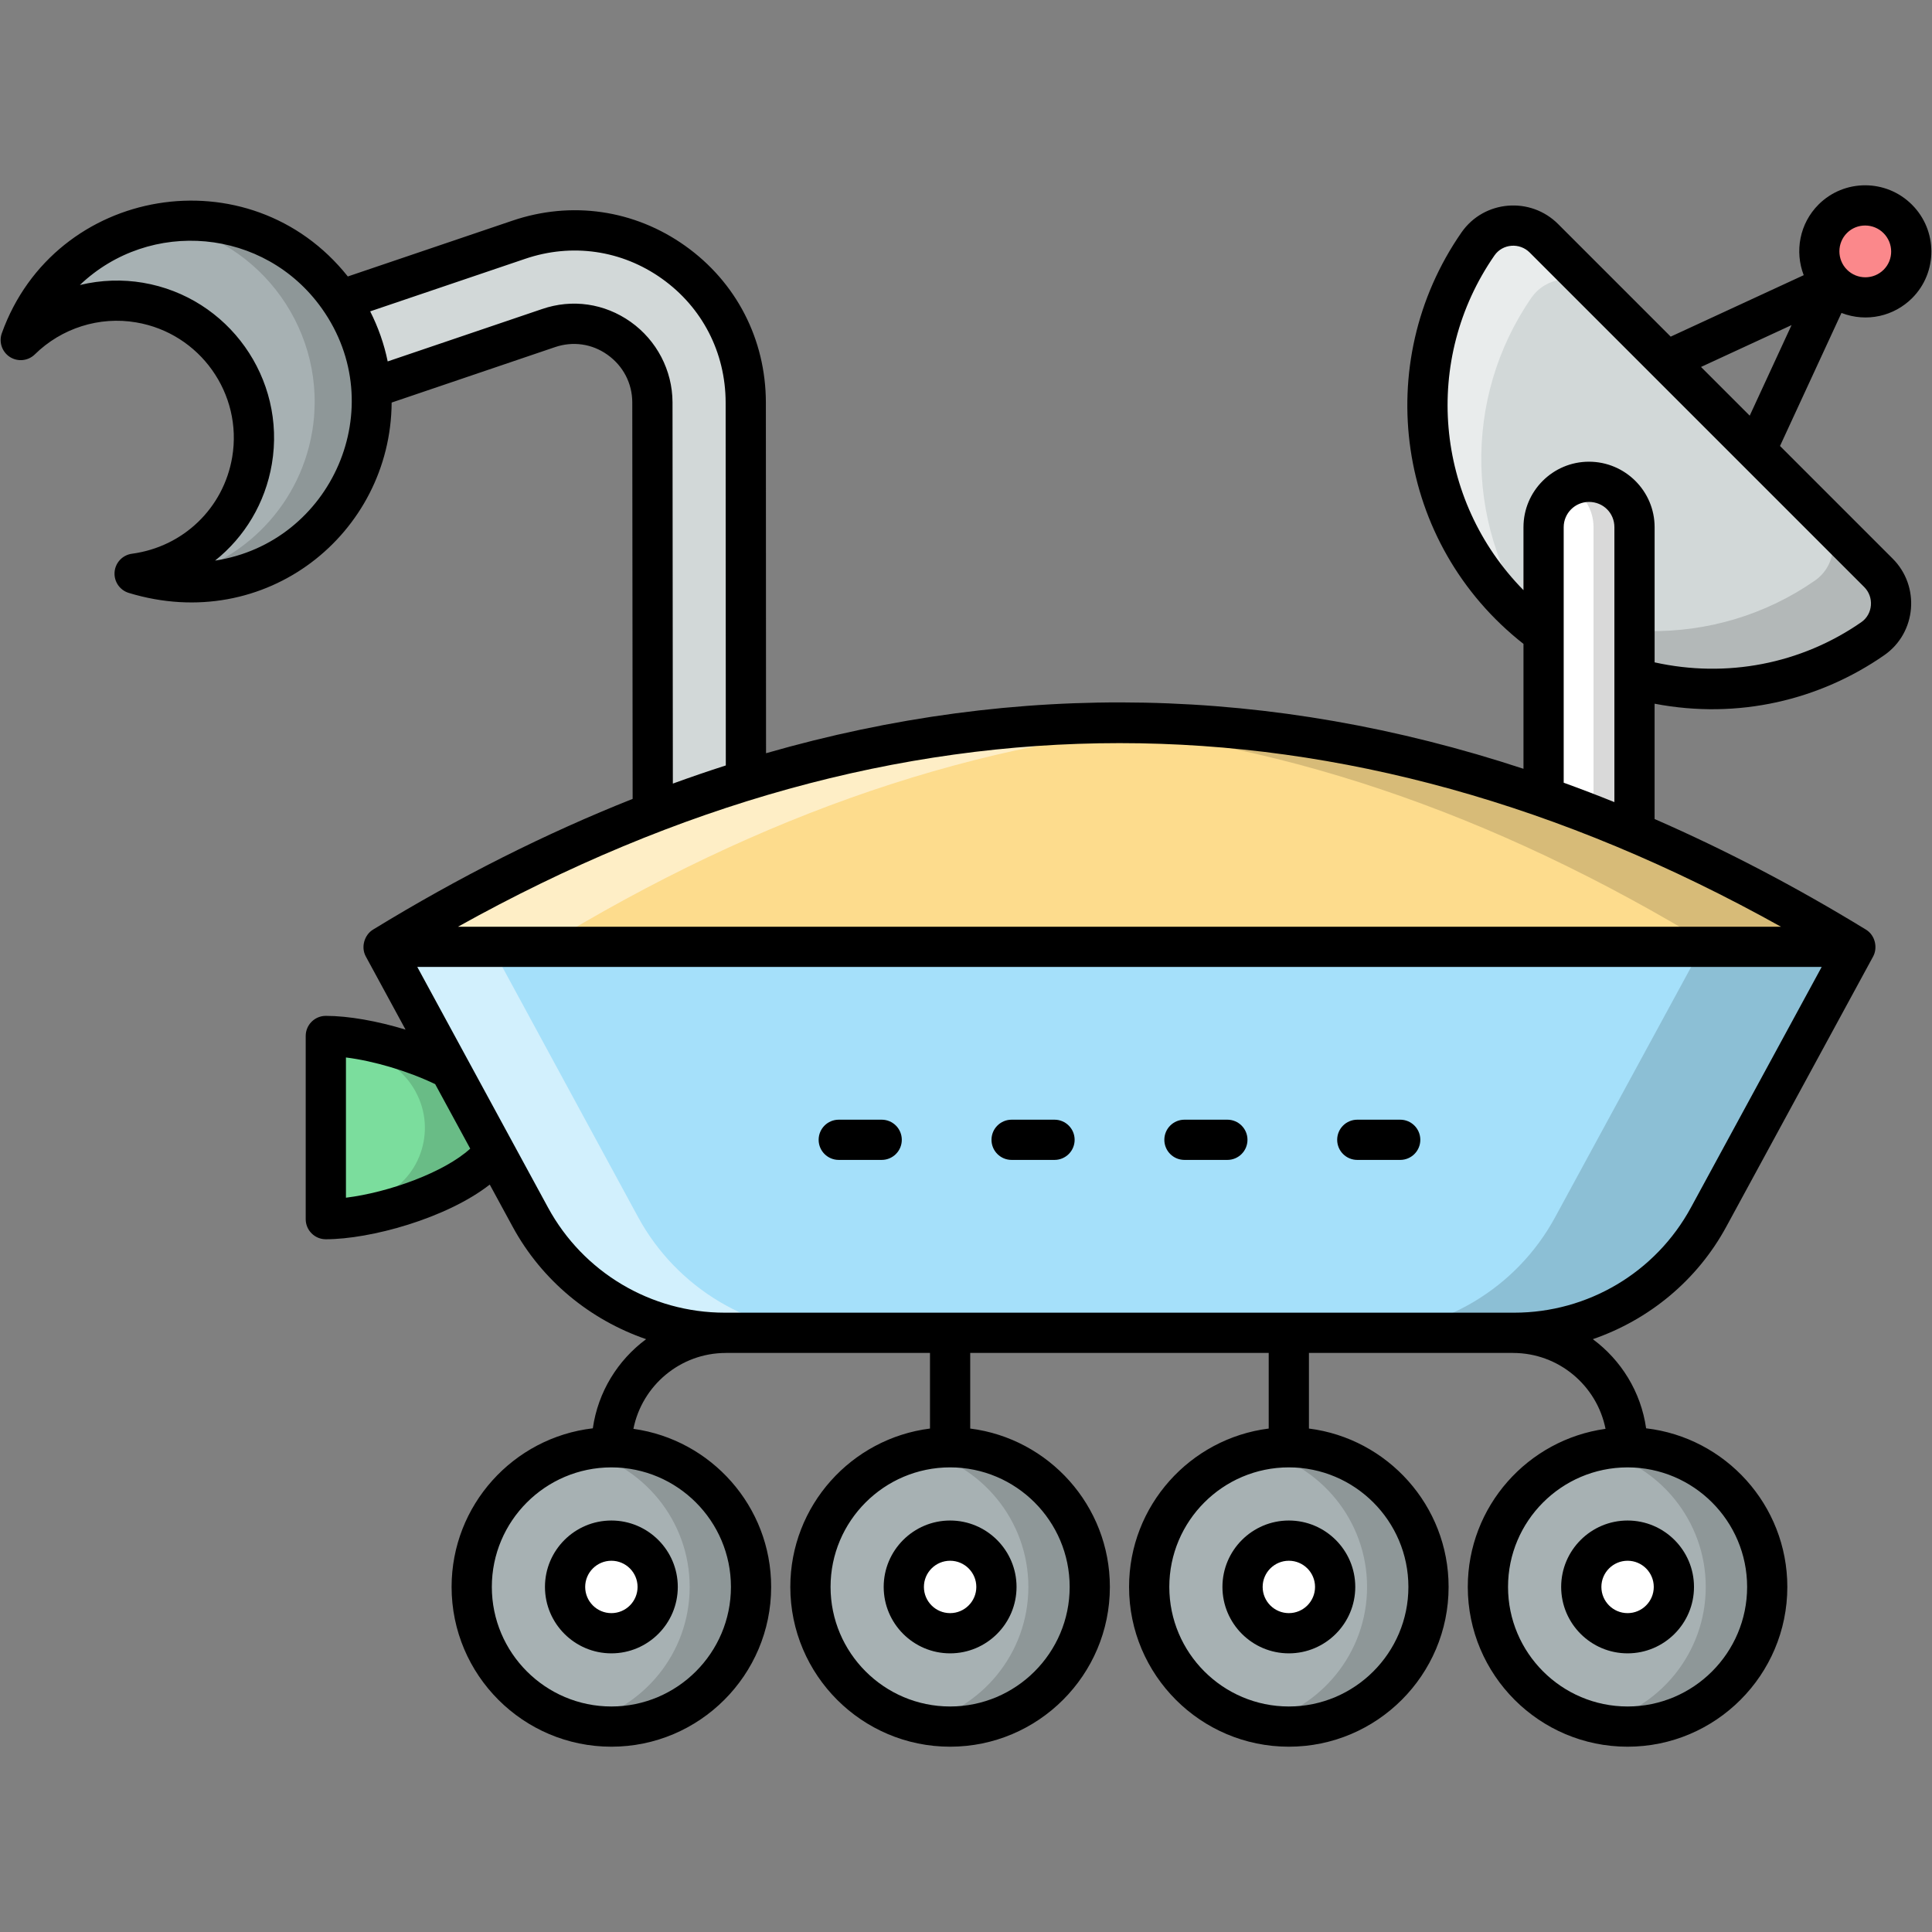 <svg xmlns="http://www.w3.org/2000/svg" enable-background="new 0 0 512 512" viewBox="0 0 512 512" id="moon-rover"><rect x="0" y="0" width="512" height="512" fill="#808080" stroke="none"/><circle cx="162.023" cy="420.552" r="37.012" fill="#a7b1b3"></circle><circle cx="251.791" cy="420.552" r="37.012" fill="#a7b1b3"></circle><circle cx="341.558" cy="420.552" r="37.012" fill="#a7b1b3"></circle><circle cx="431.326" cy="420.552" r="37.012" fill="#a7b1b3"></circle><path d="M199.028 420.548c0 1.386-.053 2.824-.266 4.157-2.025 18.442-17.696 32.833-36.724 32.833-2.825 0-5.543-.32-8.155-.906 16.523-3.731 28.888-18.495 28.888-36.083 0-17.589-12.366-32.353-28.888-36.084 2.612-.587 5.33-.906 8.155-.906 19.028 0 34.698 14.391 36.724 32.833C198.974 417.723 199.028 419.162 199.028 420.548zM288.785 420.548c0 1.386-.053 2.824-.266 4.157-2.025 18.442-17.696 32.833-36.724 32.833-2.772 0-5.49-.32-8.102-.906 16.47-3.731 28.835-18.495 28.835-36.083 0-17.589-12.366-32.353-28.835-36.084 2.612-.587 5.33-.906 8.102-.906 19.028 0 34.698 14.391 36.724 32.833C288.731 417.723 288.785 419.162 288.785 420.548zM378.595 420.548c0 1.386-.053 2.824-.266 4.157-2.025 18.442-17.696 32.833-36.777 32.833-2.771 0-5.49-.32-8.101-.906 16.469-3.731 28.835-18.495 28.835-36.083 0-17.589-12.366-32.353-28.835-36.084 2.612-.587 5.33-.906 8.101-.906 19.081 0 34.752 14.391 36.777 32.833C378.541 417.723 378.595 419.162 378.595 420.548zM468.351 420.548c0 20.414-16.576 36.99-37.043 36.99-2.772 0-5.49-.32-8.102-.906 16.47-3.731 28.835-18.495 28.835-36.083 0-17.589-12.366-32.353-28.835-36.084 2.612-.587 5.33-.906 8.102-.906C451.775 383.558 468.351 400.134 468.351 420.548z" opacity=".15"></path><path fill="#a5e0fa" d="M491.727,250.918l-38.926,71.64c-10.263,18.888-30.036,30.648-51.532,30.648H192.081c-21.496,0-41.269-11.76-51.532-30.648l-38.926-71.64H491.727z"></path><path fill="#fff" d="M220.667,353.23h-28.569c-21.533,0-41.307-11.779-51.541-30.647l-38.909-71.688h28.569l38.909,71.688C179.414,341.451,199.188,353.23,220.667,353.23z" opacity=".5"></path><path d="M491.75,250.895l-38.962,71.688c-10.234,18.868-30.008,30.647-51.541,30.647h-40.668c21.533,0,41.307-11.779,51.541-30.647l38.962-71.688H491.75z" opacity=".15"></path><path fill="#7bdd9d" d="M131.128,305.176c-7.521,10.341-31.47,17.912-44.78,17.912v-48.541c8.907,0,22.514,3.365,32.855,8.659L131.128,305.176z"></path><path d="M131.124,305.153c-7.515,10.34-31.447,17.909-44.772,17.909v-1.493c4.477-0.959,9.167-2.345,13.645-4.104c11.139-4.371,15.883-17.589,10.18-28.089l-0.107-0.213c-2.345-4.264-6.129-7.515-10.607-9.221c-4.317-1.652-8.794-2.931-13.112-3.837v-1.546c8.901,0,22.492,3.359,32.832,8.635L131.124,305.153z" opacity=".15"></path><path fill="#d2d8d8" d="M197.68,206.559c-8.214,2.573-16.477,5.443-24.691,8.659l-0.099-108.612c-0.05-14.052-13.954-24.344-27.561-19.644l-46.958,15.933c-0.594-8.511-3.513-16.527-8.115-23.355l47.155-15.982c29.491-10.094,60.12,11.677,60.219,43.048L197.68,206.559z"></path><path fill="#a7b1b3" d="M97.842,114.41c-4.412,26.103-29.215,43.69-55.268,39.286c-2.391-0.404-4.651-0.987-6.895-1.667c15.404-2.063,28.381-13.82,31.111-29.97c3.348-19.809-10.047-38.533-29.807-41.873c-11.953-2.021-23.481,2.052-31.488,9.933c7.688-21.434,29.837-34.902,53.06-30.977C84.61,63.545,102.254,88.308,97.842,114.41z"></path><path d="M97.865,114.394c-4.424,25.957-28.995,43.493-54.845,39.335c19.721-3.145,36.19-18.548,39.708-39.335c4.371-26.064-13.272-50.848-39.335-55.272c-0.16,0-0.32-0.053-0.48-0.053c5.064-0.8,10.34-0.853,15.67,0.053C84.593,63.546,102.236,88.33,97.865,114.394z" opacity=".15"></path><path fill="#d2d8d8" d="M497.777,151.753c5.022,5.022,4.377,13.448-1.456,17.501c-29.296,20.356-69.843,17.473-95.999-8.682c-26.114-26.114-28.993-66.657-8.636-95.952c4.053-5.833,12.478-6.478,17.501-1.456L497.777,151.753z"></path><path fill="#fff" d="M405.884,78.843c-18.441,26.65-17.749,62.52,2.132,88.425c-2.665-2.026-5.223-4.264-7.675-6.716c-26.117-26.117-28.995-66.625-8.635-95.94c4.051-5.81,12.472-6.449,17.482-1.439l13.378,13.432C417.45,72.447,409.775,73.353,405.884,78.843z" opacity=".5"></path><path d="M496.334,169.239c-29.315,20.361-69.876,17.482-95.993-8.687c-2.558-2.558-4.903-5.277-7.036-8.102c25.904,19.241,61.295,19.721,87.625,1.439c5.863-4.051,6.503-12.473,1.493-17.482l15.35,15.35C502.783,156.768,502.143,165.188,496.334,169.239z" opacity=".15"></path><path fill="#fb888b" d="M502.966,75.239c-4.778,4.778-12.486,4.778-17.264,0c-4.778-4.778-4.778-12.486,0-17.264c4.737-4.737,12.446-4.737,17.223,0.04C507.703,62.794,507.703,70.502,502.966,75.239z"></path><path fill="#fff" d="M433.161,139.71v80.753c-8.016-3.463-16.081-6.63-24.097-9.45V139.71c0-6.63,5.394-12.024,12.024-12.024C427.772,127.686,433.161,133.009,433.161,139.71z"></path><path d="M433.173,139.711v80.749c-3.624-1.546-7.249-3.038-10.873-4.478v-76.272c0-4.744-2.665-8.795-6.609-10.767c1.599-0.8,3.464-1.279,5.383-1.279C427.79,127.666,433.173,132.996,433.173,139.711z" opacity=".15"></path><path fill="#fddc8d" d="M491.731,250.914h-390.11C231.658,171.299,361.695,171.299,491.731,250.914z"></path><path fill="#fff" d="M317.833,191.891c-57.937,3.891-115.927,23.506-173.864,59.003h-42.373C173.657,206.762,245.772,187.148,317.833,191.891z" opacity=".5"></path><path d="M491.75,250.895h-37.79c-58.736-35.977-117.419-55.645-176.156-59.109C349.12,187.574,420.435,207.242,491.75,250.895z" opacity=".15"></path><path fill="#fff" d="M162.023 432.824c-6.767 0-12.271-5.504-12.271-12.274 0-6.765 5.504-12.269 12.271-12.269s12.271 5.504 12.271 12.269C174.295 427.32 168.791 432.824 162.023 432.824zM251.79 432.824c-6.767 0-12.271-5.504-12.271-12.274 0-6.765 5.504-12.269 12.271-12.269 6.767 0 12.271 5.504 12.271 12.269C264.061 427.32 258.558 432.824 251.79 432.824zM341.559 432.824c-6.767 0-12.271-5.504-12.271-12.274 0-6.765 5.504-12.269 12.271-12.269s12.271 5.504 12.271 12.269C353.831 427.32 348.327 432.824 341.559 432.824zM431.326 432.824c-6.767 0-12.271-5.504-12.271-12.274 0-6.765 5.504-12.269 12.271-12.269 6.767 0 12.271 5.504 12.271 12.269C443.597 427.32 438.093 432.824 431.326 432.824z"></path><path d="M222.278 307.389h11.378c2.946 0 5.33-2.384 5.33-5.33 0-2.946-2.384-5.33-5.33-5.33h-11.378c-2.946 0-5.33 2.384-5.33 5.33C216.948 305.006 219.332 307.389 222.278 307.389zM268.087 307.389h11.373c2.946 0 5.33-2.384 5.33-5.33 0-2.946-2.384-5.33-5.33-5.33h-11.373c-2.946 0-5.33 2.384-5.33 5.33C262.757 305.006 265.141 307.389 268.087 307.389zM313.892 307.389h11.373c2.946 0 5.33-2.384 5.33-5.33 0-2.946-2.384-5.33-5.33-5.33h-11.373c-2.946 0-5.33 2.384-5.33 5.33C308.562 305.006 310.946 307.389 313.892 307.389zM359.696 307.389h11.373c2.946 0 5.33-2.384 5.33-5.33 0-2.946-2.384-5.33-5.33-5.33h-11.373c-2.946 0-5.33 2.384-5.33 5.33C354.366 305.006 356.75 307.389 359.696 307.389z"></path><path d="M506.734,79.007c6.813-6.813,6.798-17.921-0.042-24.76c-6.839-6.845-17.942-6.855-24.76-0.042c-5.055,5.055-6.349,12.443-3.931,18.719l-35.25,16.287l-29.78-29.781c-7.329-7.405-19.671-6.435-25.65,2.15c-24.101,34.691-17.374,82.545,16.417,109.059v33.098c-66.814-21.991-133.882-23.365-200.731-4.126l-0.044-93.022c-0.052-16.693-7.834-31.787-21.351-41.417c-13.481-9.603-30.21-12.029-45.909-6.662l-43.53,14.755C66.218,40.619,14.504,49.237,0.48,88.314c-0.838,2.342,0.052,4.95,2.144,6.293c2.092,1.332,4.835,1.051,6.61-0.692c7.063-6.949,17.099-10.15,26.858-8.474c16.875,2.852,28.289,18.884,25.442,35.727c-2.28,13.476-12.955,23.751-26.561,25.578c-2.488,0.333-4.403,2.353-4.606,4.851s1.364,4.804,3.763,5.533c36.323,11.049,69.433-15.715,69.662-50.446l43.277-14.685c4.752-1.624,9.812-0.906,13.897,1.999c4.174,2.962,6.574,7.563,6.595,12.612l0.096,105.104c-22.984,9.128-45.932,20.641-68.823,34.657c-2.206,1.348-3.264,4.568-1.895,7.094l10.537,19.394c-7.432-2.261-15.061-3.644-21.13-3.644c-2.946,0-5.33,2.384-5.33,5.33v48.542c0,2.946,2.384,5.33,5.33,5.33c11.759,0,31.932-5.502,43.445-14.488l6.071,11.173c7.753,14.266,20.505,24.662,35.367,29.796c-7.506,5.554-12.748,13.961-14.123,23.621c-21.038,2.446-37.427,20.349-37.427,42.033c0,23.35,18.993,42.343,42.343,42.343s42.343-18.993,42.343-42.343c0-21.363-15.914-39.032-36.503-41.892c2.283-11.451,12.397-20.111,24.505-20.111c0.027,0,0.05-0.016,0.077-0.016h54.013v20.049c-20.837,2.634-37.013,20.429-37.013,41.97c0,23.35,18.993,42.343,42.343,42.343c23.35,0,42.343-18.993,42.343-42.343c0-21.541-16.176-39.336-37.013-41.97v-20.049h79.106v20.049c-20.832,2.634-37.008,20.429-37.008,41.97c0,23.35,18.993,42.343,42.338,42.343c23.35,0,42.343-18.993,42.343-42.343c0-21.541-16.176-39.336-37.013-41.97v-20.049h54.019c0.027,0,0.05,0.016,0.077,0.016c12.108,0,22.222,8.66,24.505,20.111c-20.588,2.86-36.503,20.528-36.503,41.892c0,23.35,18.993,42.343,42.343,42.343c23.345,0,42.338-18.993,42.338-42.343c0-21.684-16.388-39.586-37.421-42.033c-1.374-9.659-6.617-18.066-14.122-23.62c14.862-5.134,27.612-15.53,35.361-29.797l38.929-71.637c1.224-2.254,0.586-5.578-1.895-7.094c-18.642-11.413-37.322-21.147-56.027-29.319v-30.56c22.27,4.265,43.844-1.029,60.883-12.871c8.559-5.977,9.537-18.323,2.16-25.624l-29.807-29.807l16.286-35.252C494.753,85.529,501.979,83.762,506.734,79.007z M283.473,420.552c0,17.468-14.215,31.683-31.683,31.683s-31.683-14.215-31.683-31.683c0-17.468,14.215-31.683,31.683-31.683S283.473,403.084,283.473,420.552z M373.24,420.552c0,17.468-14.215,31.683-31.683,31.683c-17.468,0-31.678-14.215-31.678-31.683c0-17.468,14.21-31.683,31.678-31.683C359.025,388.869,373.24,403.084,373.24,420.552z M489.469,61.742c2.654-2.654,7.01-2.635,9.687,0.042c2.681,2.681,2.701,7.027,0.042,9.687c-2.691,2.691-7.048,2.681-9.728,0C486.788,68.79,486.788,64.423,489.469,61.742z M471.974,245.59H121.378C237.79,180.716,355.57,180.72,471.974,245.59z M56.996,148.563c7.813-6.225,13.294-15.214,15.053-25.614c3.826-22.647-11.508-44.186-34.176-48.022c-5.327-0.896-11.011-0.774-16.708,0.604c18.587-17.717,48.929-15.151,64.116,6.199C103.889,107.889,87.897,143.858,56.996,148.563z M178.222,106.584c-0.031-8.422-4.174-16.375-11.082-21.278c-6.938-4.919-15.516-6.158-23.522-3.394l-40.877,13.869c-0.937-4.59-2.5-9.037-4.639-13.268l41.04-13.91c12.404-4.237,25.635-2.332,36.279,5.252c10.686,7.61,16.838,19.555,16.88,32.75l0.045,96.248c-4.679,1.5-9.356,3.104-14.033,4.806L178.222,106.584z M91.678,317.404V280.24c7.468,0.933,16.461,3.616,23.648,7.065l9.289,17.096C117.782,310.666,103.049,316.01,91.678,317.404z M193.707,420.552c0,17.468-14.215,31.683-31.683,31.683s-31.683-14.215-31.683-31.683c0-17.451,14.188-31.653,31.634-31.681c0.023,0,0.042,0.013,0.065,0.013c0.021,0,0.038-0.012,0.059-0.012C179.532,388.914,193.707,403.109,193.707,420.552z M463.006,420.552c0,17.468-14.21,31.683-31.678,31.683c-17.468,0-31.683-14.215-31.683-31.683c0-17.443,14.175-31.638,31.609-31.679c0.021,0,0.038,0.012,0.059,0.012c0.023,0,0.042-0.013,0.065-0.013C448.823,388.899,463.006,403.101,463.006,420.552z M448.114,320.012c-9.333,17.187-27.285,27.863-46.845,27.863H192.083c-19.561,0-37.513-10.676-46.851-27.863c-8.526-15.692-26.153-48.133-34.645-63.762h372.177L448.114,320.012z M414.396,207.427v-67.718c0-3.69,3.003-6.694,6.694-6.694c3.779,0,6.741,2.941,6.741,6.694v72.86C423.353,210.762,418.876,209.049,414.396,207.427z M493.284,164.87c-16.042,11.149-35.796,14.873-54.794,10.662v-35.823c0-9.567-7.808-17.354-17.4-17.354c-9.567,0-17.354,7.787-17.354,17.354v16.685c-23.564-23.928-26.822-61.149-7.667-88.728c2.14-3.061,6.631-3.452,9.343-0.718c24.883,24.884,45.299,45.311,88.6,88.6C496.734,158.247,496.327,162.747,493.284,164.87z M463.694,110.156l-12.91-12.91l23.995-11.087L463.694,110.156z"></path><path d="M162.024 402.954c-9.707 0-17.603 7.896-17.603 17.598 0 9.707 7.896 17.603 17.603 17.603 9.702 0 17.598-7.896 17.598-17.603C179.622 410.85 171.726 402.954 162.024 402.954zM162.024 427.496c-3.831 0-6.944-3.113-6.944-6.944 0-3.826 3.113-6.938 6.944-6.938 3.826 0 6.938 3.113 6.938 6.938C168.962 424.383 165.85 427.496 162.024 427.496zM234.187 420.552c0 9.707 7.896 17.603 17.603 17.603 9.707 0 17.603-7.896 17.603-17.603 0-9.702-7.896-17.598-17.603-17.598C242.083 402.954 234.187 410.85 234.187 420.552zM258.734 420.552c0 3.831-3.113 6.944-6.944 6.944s-6.944-3.113-6.944-6.944c0-3.826 3.113-6.938 6.944-6.938S258.734 416.727 258.734 420.552zM323.958 420.552c0 9.707 7.896 17.603 17.603 17.603 9.702 0 17.598-7.896 17.598-17.603 0-9.702-7.896-17.598-17.598-17.598C331.854 402.954 323.958 410.85 323.958 420.552zM341.562 413.614c3.826 0 6.938 3.113 6.938 6.938 0 3.831-3.113 6.944-6.938 6.944-3.831 0-6.944-3.113-6.944-6.944C334.618 416.727 337.731 413.614 341.562 413.614zM431.328 402.954c-9.707 0-17.603 7.896-17.603 17.598 0 9.707 7.896 17.603 17.603 17.603 9.702 0 17.598-7.896 17.598-17.603C448.926 410.85 441.03 402.954 431.328 402.954zM431.328 427.496c-3.831 0-6.944-3.113-6.944-6.944 0-3.826 3.113-6.938 6.944-6.938 3.826 0 6.938 3.113 6.938 6.938C438.266 424.383 435.154 427.496 431.328 427.496z"></path></svg>
